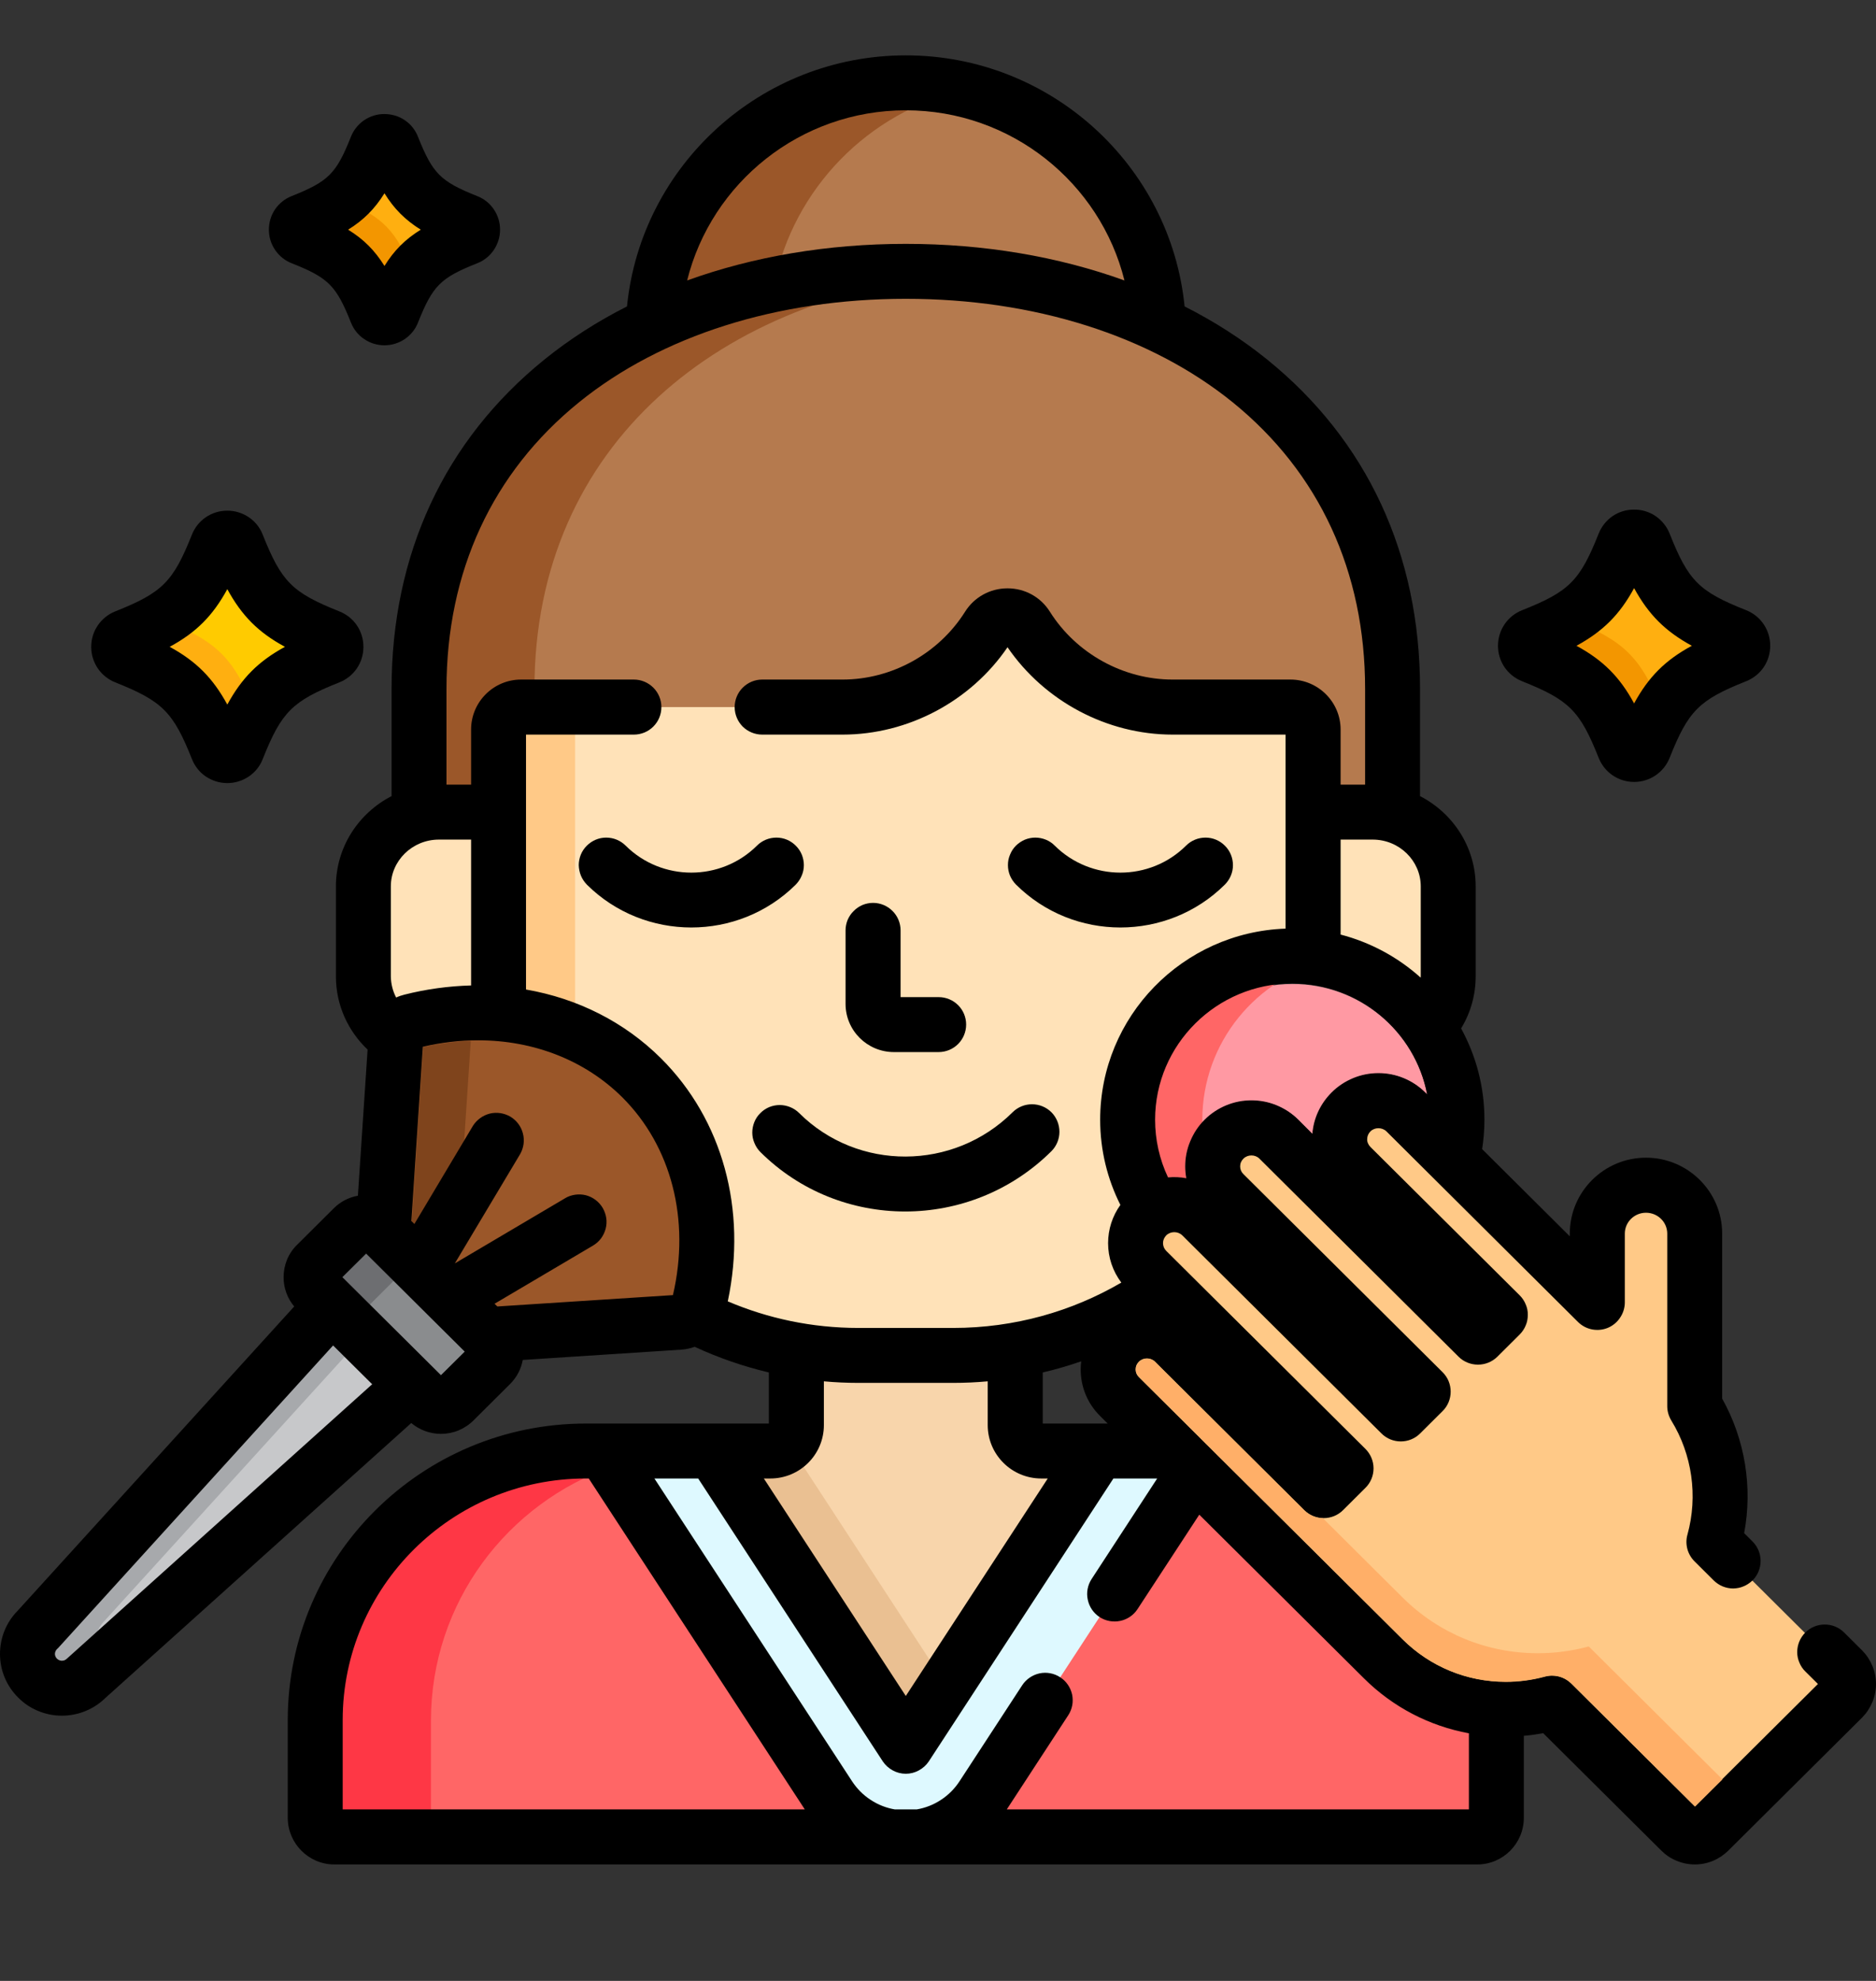 <svg width="18" height="19" viewBox="0 0 18 19" fill="none" xmlns="http://www.w3.org/2000/svg">
<rect x="0" y="0" width="18" height="19" fill="#333333" stroke="none"/>
<g id="Frame" clip-path="url(#clip0_16_163)">
<g id="Group">
<path id="Vector" d="M8.688 2.605C9.575 2.605 10.404 2.778 11.111 3.109C11.059 1.824 9.994 0.797 8.688 0.797C7.382 0.797 6.317 1.824 6.266 3.109C6.972 2.778 7.801 2.605 8.688 2.605Z" fill="#B57A4E"/>
<path id="Vector_2" d="M7.428 2.729C7.615 1.808 8.33 1.077 9.247 0.862C9.064 0.819 8.876 0.797 8.688 0.797C7.382 0.797 6.318 1.824 6.266 3.109C6.624 2.941 7.015 2.814 7.428 2.729Z" fill="#9B5729"/>
<path id="Vector_3" d="M14.354 16.395C13.944 16.373 13.562 16.204 13.27 15.914L11.266 13.922H10.54L8.69 16.754L6.84 13.922H5.62C4.188 13.922 3.023 15.08 3.023 16.503V17.439C3.023 17.464 3.028 17.488 3.037 17.51C3.047 17.532 3.06 17.552 3.077 17.569C3.094 17.587 3.115 17.6 3.137 17.609C3.159 17.619 3.183 17.623 3.207 17.623H14.173C14.274 17.623 14.357 17.541 14.357 17.439V16.503C14.357 16.467 14.355 16.431 14.354 16.395Z" fill="#FF6666"/>
<path id="Vector_4" d="M5.883 14.064L5.791 13.922H5.62C4.188 13.922 3.023 15.08 3.023 16.503V17.439C3.023 17.464 3.028 17.488 3.037 17.51C3.047 17.532 3.06 17.552 3.077 17.569C3.094 17.587 3.115 17.6 3.137 17.609C3.159 17.618 3.183 17.623 3.207 17.623H4.319C4.217 17.623 4.135 17.541 4.135 17.439V16.503C4.135 15.374 4.867 14.414 5.883 14.064V14.064Z" fill="#FE3745"/>
<path id="Vector_5" d="M11.264 13.922H10.538L8.688 16.754L6.839 13.922H5.789L7.952 17.234C8.021 17.339 8.111 17.427 8.216 17.494C8.321 17.561 8.439 17.605 8.563 17.623H8.813C8.937 17.605 9.055 17.561 9.161 17.494C9.266 17.427 9.356 17.339 9.424 17.234L11.46 14.117L11.264 13.922Z" fill="#DEF9FF"/>
<path id="Vector_6" d="M9.743 13.673V12.953C9.547 12.987 9.348 13.004 9.149 13.004H8.238C8.035 13.004 7.837 12.986 7.643 12.953V13.673C7.643 13.81 7.531 13.921 7.394 13.921H6.844L8.693 16.753L10.543 13.921H9.993C9.855 13.921 9.743 13.81 9.743 13.673V13.673Z" fill="#F8D5AB"/>
<path id="Vector_7" d="M7.564 13.844C7.518 13.887 7.457 13.911 7.394 13.911H6.844L8.693 16.743L9.075 16.158L7.564 13.844Z" fill="#EAC092"/>
<path id="Vector_8" d="M8.686 2.602C6.107 2.602 4.016 4.071 4.016 6.606V7.815C4.078 7.798 4.142 7.789 4.206 7.789H4.796V6.997C4.796 6.888 4.885 6.799 4.995 6.799H8.079C8.647 6.799 9.189 6.499 9.493 6.016C9.511 5.988 9.536 5.964 9.566 5.948C9.595 5.932 9.628 5.923 9.662 5.923C9.696 5.923 9.729 5.932 9.759 5.948C9.788 5.964 9.813 5.988 9.831 6.016C10.135 6.499 10.677 6.799 11.246 6.799H12.377C12.487 6.799 12.576 6.888 12.576 6.997V7.789H13.166C13.232 7.789 13.295 7.798 13.356 7.815V6.606C13.356 4.071 11.265 2.602 8.686 2.602L8.686 2.602Z" fill="#B57A4E"/>
<path id="Vector_9" d="M8.686 2.602C6.107 2.602 4.016 4.071 4.016 6.606V7.815C4.078 7.798 4.142 7.789 4.206 7.789H4.796V6.997C4.796 6.888 4.885 6.799 4.995 6.799H5.128V6.606C5.128 4.256 6.925 2.822 9.242 2.625C9.057 2.609 8.872 2.602 8.686 2.602L8.686 2.602Z" fill="#9B5729"/>
<g id="Group_2">
<path id="Vector_10" d="M13.698 9.849C13.819 9.721 13.893 9.551 13.893 9.364V8.502C13.893 8.108 13.569 7.789 13.168 7.789H12.597V9.182C12.817 9.209 13.029 9.283 13.218 9.398C13.408 9.513 13.572 9.666 13.698 9.849ZM3.798 9.95C3.805 9.913 3.822 9.879 3.847 9.851C3.873 9.823 3.906 9.804 3.943 9.794C4.228 9.723 4.512 9.7 4.784 9.722C4.782 9.675 4.781 9.627 4.781 9.58V7.789H4.209C3.809 7.789 3.484 8.108 3.484 8.502V9.364C3.484 9.607 3.609 9.822 3.798 9.95Z" fill="#FFE2B8"/>
<path id="Vector_11" d="M11.002 12.184C10.968 12.15 10.94 12.11 10.922 12.065C10.903 12.02 10.893 11.972 10.893 11.923C10.893 11.825 10.932 11.732 11.002 11.662C11.025 11.639 11.051 11.62 11.079 11.604C10.908 11.348 10.817 11.047 10.818 10.74C10.818 9.872 11.525 9.169 12.398 9.169C12.465 9.169 12.532 9.174 12.597 9.182V6.997C12.597 6.878 12.5 6.782 12.38 6.782H11.249C10.686 6.782 10.15 6.485 9.849 6.008C9.83 5.977 9.802 5.951 9.77 5.933C9.738 5.915 9.702 5.906 9.665 5.906C9.629 5.906 9.592 5.915 9.56 5.933C9.528 5.951 9.501 5.976 9.481 6.008C9.181 6.485 8.644 6.782 8.082 6.782H4.998C4.878 6.782 4.781 6.878 4.781 6.997L4.784 9.722C5.309 9.765 5.79 9.976 6.153 10.337C6.705 10.886 6.909 11.707 6.699 12.534C6.691 12.566 6.674 12.595 6.652 12.619C7.126 12.862 7.664 13 8.234 13H9.144C9.9 13 10.599 12.758 11.168 12.349L11.002 12.184Z" fill="#FFE2B8"/>
</g>
<path id="Vector_12" d="M5.735 6.781H4.998C4.878 6.781 4.781 6.878 4.781 6.997L4.784 9.722C5.048 9.744 5.301 9.808 5.534 9.912C5.523 9.802 5.518 9.691 5.518 9.58V6.997C5.518 6.878 5.615 6.781 5.735 6.781Z" fill="#FFC987"/>
<path id="Vector_13" d="M15.683 7.241C15.641 7.241 15.603 7.216 15.588 7.176C15.381 6.657 15.225 6.501 14.705 6.294C14.686 6.286 14.67 6.273 14.658 6.256C14.647 6.239 14.641 6.219 14.641 6.199C14.641 6.178 14.647 6.158 14.658 6.141C14.67 6.124 14.686 6.111 14.705 6.103C15.225 5.897 15.381 5.74 15.588 5.221C15.603 5.182 15.641 5.156 15.683 5.156C15.725 5.156 15.763 5.182 15.778 5.221C15.985 5.74 16.142 5.897 16.661 6.103C16.68 6.111 16.696 6.124 16.708 6.141C16.719 6.158 16.726 6.178 16.726 6.199C16.726 6.241 16.7 6.279 16.661 6.294C16.142 6.5 15.985 6.657 15.778 7.176C15.771 7.196 15.758 7.212 15.741 7.224C15.724 7.235 15.704 7.241 15.683 7.241Z" fill="#FFAF10"/>
<path id="Vector_14" d="M15.07 5.942C15.067 5.941 15.064 5.939 15.061 5.938C14.964 5.996 14.849 6.049 14.705 6.106C14.666 6.121 14.641 6.159 14.641 6.201C14.641 6.243 14.666 6.281 14.705 6.296C15.225 6.503 15.381 6.66 15.588 7.179C15.603 7.218 15.641 7.244 15.683 7.244C15.725 7.244 15.763 7.218 15.778 7.179C15.836 7.033 15.891 6.916 15.95 6.818C15.745 6.304 15.587 6.147 15.07 5.942Z" fill="#F39600"/>
<path id="Vector_15" d="M2.183 7.257C2.163 7.257 2.143 7.251 2.126 7.239C2.109 7.228 2.095 7.211 2.088 7.192C1.881 6.673 1.725 6.516 1.205 6.31C1.186 6.302 1.17 6.289 1.158 6.272C1.147 6.255 1.141 6.235 1.141 6.214C1.141 6.172 1.166 6.135 1.205 6.119C1.725 5.913 1.881 5.756 2.088 5.237C2.095 5.218 2.109 5.201 2.126 5.19C2.142 5.178 2.163 5.172 2.183 5.172C2.225 5.172 2.263 5.198 2.278 5.237C2.485 5.756 2.642 5.913 3.161 6.119C3.18 6.127 3.196 6.14 3.208 6.157C3.219 6.174 3.225 6.194 3.225 6.214C3.225 6.235 3.219 6.255 3.208 6.272C3.196 6.289 3.18 6.302 3.161 6.31C2.641 6.516 2.485 6.673 2.278 7.192C2.271 7.211 2.258 7.228 2.241 7.239C2.224 7.251 2.204 7.257 2.183 7.257Z" fill="#FFCB00"/>
<path id="Vector_16" d="M1.568 5.947C1.565 5.946 1.563 5.945 1.56 5.943C1.463 6.001 1.348 6.054 1.205 6.111C1.186 6.119 1.17 6.132 1.158 6.149C1.147 6.166 1.141 6.186 1.141 6.206C1.141 6.227 1.147 6.247 1.158 6.264C1.17 6.281 1.186 6.294 1.205 6.302C1.725 6.508 1.881 6.665 2.088 7.184C2.095 7.203 2.108 7.22 2.125 7.231C2.142 7.243 2.162 7.249 2.183 7.249C2.203 7.249 2.223 7.243 2.24 7.231C2.257 7.22 2.271 7.203 2.278 7.184C2.336 7.039 2.39 6.923 2.449 6.825C2.243 6.31 2.086 6.153 1.568 5.947ZM3.691 3.05C3.674 3.05 3.658 3.045 3.644 3.036C3.63 3.027 3.62 3.013 3.613 2.998C3.446 2.577 3.319 2.449 2.898 2.282C2.882 2.276 2.869 2.265 2.86 2.252C2.85 2.238 2.845 2.221 2.845 2.205C2.845 2.188 2.85 2.172 2.86 2.158C2.869 2.144 2.882 2.134 2.898 2.128C3.319 1.96 3.446 1.833 3.613 1.412C3.62 1.396 3.63 1.383 3.644 1.374C3.658 1.364 3.674 1.359 3.691 1.359C3.707 1.359 3.724 1.364 3.737 1.374C3.751 1.383 3.762 1.396 3.768 1.412C3.935 1.833 4.062 1.96 4.484 2.128C4.499 2.134 4.512 2.144 4.522 2.158C4.531 2.172 4.536 2.188 4.536 2.205C4.536 2.221 4.531 2.238 4.522 2.252C4.512 2.265 4.499 2.276 4.484 2.282C4.062 2.45 3.935 2.577 3.768 2.998C3.762 3.013 3.751 3.027 3.737 3.036C3.724 3.045 3.707 3.05 3.691 3.05Z" fill="#FFAF10"/>
<path id="Vector_17" d="M3.965 2.621C3.803 2.214 3.678 2.081 3.29 1.922C3.193 2.001 3.07 2.063 2.896 2.132C2.881 2.138 2.867 2.149 2.858 2.163C2.849 2.177 2.844 2.193 2.844 2.21C2.844 2.244 2.865 2.274 2.896 2.287C3.317 2.454 3.444 2.581 3.612 3.003C3.618 3.018 3.629 3.031 3.642 3.041C3.656 3.05 3.672 3.055 3.689 3.055C3.706 3.055 3.722 3.05 3.736 3.041C3.75 3.031 3.76 3.018 3.766 3.003C3.832 2.837 3.892 2.717 3.966 2.622L3.965 2.621Z" fill="#F39600"/>
<path id="Vector_18" d="M3.188 12.523L0.362 15.631C0.332 15.662 0.307 15.698 0.291 15.738C0.274 15.778 0.266 15.82 0.266 15.864C0.266 15.907 0.274 15.95 0.291 15.989C0.307 16.029 0.332 16.066 0.362 16.096C0.492 16.224 0.701 16.224 0.83 16.096L3.956 13.287L3.188 12.523Z" fill="#C7C8CA"/>
<path id="Vector_19" d="M3.484 12.818L3.188 12.523L0.362 15.631C0.332 15.662 0.307 15.698 0.291 15.738C0.274 15.777 0.266 15.82 0.266 15.864C0.266 15.907 0.274 15.95 0.291 15.989C0.307 16.029 0.332 16.066 0.362 16.096C0.492 16.224 0.701 16.224 0.83 16.096L0.972 15.968C0.926 15.905 0.904 15.827 0.91 15.749C0.917 15.671 0.95 15.598 1.006 15.543L3.484 12.818Z" fill="#A7A9AC"/>
<path id="Vector_20" d="M6.152 10.342C5.6 9.793 4.774 9.59 3.941 9.799C3.901 9.809 3.865 9.832 3.839 9.864C3.812 9.895 3.796 9.935 3.793 9.976L3.672 11.818L4.667 12.806L6.519 12.686C6.561 12.683 6.6 12.667 6.632 12.641C6.664 12.614 6.687 12.579 6.697 12.539C6.907 11.711 6.703 10.89 6.152 10.342Z" fill="#9B5729"/>
<path id="Vector_21" d="M4.517 9.984C4.366 9.989 4.213 10.009 4.061 10.043L3.945 11.801L4.453 10.952L4.517 9.984Z" fill="#7F441C"/>
<path id="Vector_22" d="M4.355 13.44C4.287 13.508 4.175 13.508 4.106 13.44L3.036 12.376C3.019 12.36 3.007 12.34 2.998 12.319C2.989 12.298 2.984 12.275 2.984 12.252C2.984 12.229 2.989 12.206 2.998 12.185C3.007 12.164 3.019 12.144 3.036 12.128L3.388 11.778C3.457 11.71 3.569 11.71 3.638 11.778L4.708 12.841C4.724 12.858 4.737 12.877 4.746 12.898C4.755 12.92 4.759 12.942 4.759 12.965C4.759 12.989 4.755 13.011 4.746 13.033C4.737 13.054 4.724 13.073 4.708 13.089L4.355 13.44Z" fill="#8A8C8E"/>
<path id="Vector_23" d="M3.462 12.599L3.856 12.207C3.899 12.165 3.958 12.147 4.014 12.152L3.638 11.778C3.569 11.71 3.457 11.71 3.388 11.778L3.036 12.128C3.019 12.145 3.007 12.164 2.998 12.185C2.989 12.206 2.984 12.229 2.984 12.252C2.984 12.275 2.989 12.298 2.998 12.319C3.007 12.341 3.019 12.36 3.036 12.376L3.405 12.743C3.404 12.716 3.409 12.69 3.419 12.665C3.428 12.64 3.443 12.618 3.462 12.599Z" fill="#6D6E71"/>
<path id="Vector_24" d="M12.402 9.438C11.676 9.438 11.086 10.024 11.086 10.744C11.086 10.936 11.128 11.125 11.21 11.298C11.268 11.292 11.327 11.295 11.385 11.305C11.378 11.268 11.375 11.23 11.375 11.192C11.375 11.022 11.441 10.863 11.561 10.743C11.62 10.685 11.69 10.638 11.767 10.606C11.844 10.575 11.927 10.558 12.01 10.559C12.179 10.559 12.339 10.624 12.459 10.743L12.595 10.879C12.607 10.729 12.671 10.59 12.78 10.482C12.838 10.424 12.908 10.377 12.985 10.345C13.062 10.313 13.145 10.297 13.228 10.297C13.398 10.297 13.557 10.363 13.677 10.482L13.695 10.501C13.58 9.896 13.044 9.438 12.402 9.438Z" fill="#FF99A3"/>
<path id="Vector_25" d="M11.268 11.293C11.307 11.293 11.345 11.296 11.383 11.303C11.376 11.266 11.373 11.228 11.373 11.19C11.373 11.032 11.431 10.883 11.537 10.767C11.537 10.759 11.536 10.751 11.536 10.742C11.536 9.997 12.058 9.374 12.758 9.213C12.641 9.186 12.521 9.172 12.4 9.172C11.528 9.172 10.82 9.875 10.82 10.742C10.82 10.968 10.868 11.182 10.954 11.376C11.05 11.321 11.158 11.293 11.268 11.293V11.293Z" fill="#FF6666"/>
<path id="Vector_26" d="M16.262 17.625C16.211 17.625 16.162 17.605 16.126 17.569L14.89 16.34C14.746 16.379 14.597 16.399 14.447 16.399C14.003 16.399 13.585 16.227 13.271 15.915L10.742 13.401C10.671 13.331 10.633 13.239 10.633 13.14C10.633 13.041 10.671 12.949 10.742 12.879C10.776 12.844 10.817 12.817 10.862 12.798C10.907 12.78 10.956 12.77 11.005 12.771C11.104 12.771 11.197 12.809 11.267 12.879L12.7 14.303L12.915 14.09L11.005 12.19C10.97 12.156 10.942 12.115 10.924 12.07C10.905 12.026 10.895 11.977 10.896 11.929C10.896 11.83 10.934 11.738 11.005 11.668C11.075 11.598 11.168 11.56 11.267 11.56C11.366 11.56 11.46 11.598 11.53 11.668L13.441 13.567L13.656 13.354L11.745 11.454C11.71 11.42 11.683 11.379 11.664 11.335C11.646 11.29 11.636 11.242 11.636 11.193C11.636 11.094 11.675 11.002 11.745 10.932C11.779 10.897 11.82 10.87 11.865 10.851C11.91 10.833 11.959 10.823 12.008 10.824C12.107 10.824 12.2 10.862 12.27 10.932L14.181 12.831L14.396 12.617L12.963 11.193C12.928 11.159 12.901 11.118 12.882 11.073C12.864 11.028 12.854 10.98 12.854 10.932C12.854 10.883 12.864 10.835 12.882 10.79C12.901 10.745 12.928 10.705 12.963 10.671C12.998 10.636 13.039 10.609 13.084 10.59C13.129 10.572 13.177 10.562 13.226 10.562C13.325 10.562 13.418 10.601 13.489 10.671L15.326 12.497V11.838C15.326 11.582 15.536 11.373 15.793 11.373C16.051 11.373 16.261 11.582 16.261 11.838V13.492C16.499 13.88 16.567 14.354 16.445 14.794L17.68 16.022C17.716 16.058 17.737 16.107 17.737 16.158C17.737 16.209 17.716 16.258 17.68 16.294L16.397 17.569C16.361 17.604 16.312 17.625 16.262 17.625Z" fill="#FFC987"/>
<path id="Vector_27" d="M8.577 10.091H9.006C9.152 10.091 9.27 9.973 9.27 9.827C9.27 9.681 9.152 9.564 9.006 9.564H8.641V8.924C8.641 8.854 8.613 8.787 8.564 8.738C8.514 8.688 8.447 8.66 8.377 8.66C8.342 8.66 8.308 8.667 8.276 8.68C8.244 8.694 8.215 8.713 8.191 8.738C8.166 8.762 8.147 8.791 8.133 8.823C8.12 8.855 8.113 8.889 8.113 8.924V9.629C8.113 9.884 8.321 10.091 8.577 10.091L8.577 10.091ZM7.636 8.112C7.587 8.062 7.52 8.034 7.45 8.034C7.38 8.034 7.313 8.061 7.263 8.111C6.916 8.456 6.35 8.456 6.003 8.111C5.953 8.061 5.886 8.034 5.816 8.034C5.746 8.034 5.68 8.062 5.63 8.112C5.606 8.136 5.586 8.165 5.573 8.197C5.56 8.229 5.553 8.264 5.553 8.298C5.554 8.333 5.561 8.367 5.574 8.399C5.587 8.431 5.607 8.46 5.631 8.485C5.907 8.759 6.27 8.896 6.633 8.896C6.996 8.896 7.359 8.759 7.635 8.485C7.659 8.46 7.679 8.431 7.692 8.399C7.706 8.367 7.713 8.333 7.713 8.298C7.713 8.264 7.706 8.229 7.693 8.197C7.68 8.165 7.66 8.136 7.636 8.112ZM10.75 8.896C11.113 8.896 11.476 8.759 11.752 8.485C11.802 8.435 11.83 8.368 11.83 8.299C11.83 8.229 11.803 8.161 11.753 8.112C11.704 8.062 11.637 8.034 11.567 8.034C11.497 8.034 11.43 8.061 11.38 8.111C11.033 8.456 10.468 8.456 10.12 8.111C10.096 8.086 10.067 8.067 10.035 8.054C10.003 8.041 9.968 8.034 9.934 8.034C9.899 8.034 9.865 8.041 9.833 8.054C9.801 8.068 9.772 8.087 9.747 8.112C9.723 8.136 9.704 8.165 9.691 8.198C9.677 8.23 9.671 8.264 9.671 8.298C9.671 8.333 9.678 8.367 9.691 8.399C9.705 8.431 9.724 8.46 9.749 8.485C10.025 8.759 10.387 8.896 10.75 8.896ZM7.295 10.677C7.27 10.701 7.251 10.73 7.238 10.762C7.225 10.794 7.218 10.829 7.218 10.863C7.218 10.898 7.225 10.932 7.239 10.964C7.252 10.996 7.271 11.025 7.296 11.05C7.678 11.43 8.181 11.62 8.685 11.62C9.192 11.62 9.7 11.427 10.088 11.042C10.137 10.993 10.165 10.926 10.165 10.856C10.165 10.786 10.138 10.719 10.089 10.669C9.986 10.566 9.819 10.566 9.716 10.668C9.149 11.232 8.23 11.235 7.668 10.676C7.643 10.651 7.614 10.632 7.582 10.619C7.55 10.606 7.516 10.599 7.481 10.599C7.446 10.599 7.412 10.606 7.38 10.619C7.348 10.633 7.319 10.652 7.295 10.677ZM14.604 6.534C15.056 6.714 15.159 6.817 15.339 7.269C15.395 7.409 15.528 7.5 15.679 7.5C15.83 7.5 15.964 7.409 16.02 7.269C16.199 6.817 16.302 6.714 16.754 6.534C16.895 6.478 16.985 6.345 16.985 6.194C16.985 6.043 16.895 5.909 16.755 5.853C16.302 5.674 16.199 5.571 16.02 5.118C15.993 5.05 15.946 4.992 15.885 4.95C15.824 4.909 15.753 4.887 15.679 4.888C15.606 4.887 15.534 4.909 15.473 4.95C15.413 4.992 15.366 5.05 15.339 5.118C15.159 5.571 15.056 5.674 14.604 5.853C14.536 5.88 14.477 5.927 14.436 5.988C14.395 6.049 14.373 6.12 14.373 6.194C14.373 6.345 14.464 6.478 14.604 6.534H14.604ZM15.679 5.641C15.818 5.895 15.978 6.055 16.233 6.194C15.978 6.332 15.818 6.492 15.679 6.747C15.541 6.492 15.381 6.333 15.126 6.194C15.381 6.055 15.541 5.895 15.679 5.641ZM1.106 6.545C1.558 6.725 1.661 6.828 1.841 7.279C1.868 7.348 1.914 7.407 1.975 7.448C2.036 7.489 2.108 7.511 2.181 7.511C2.255 7.511 2.326 7.489 2.387 7.448C2.448 7.407 2.495 7.348 2.521 7.28C2.701 6.828 2.804 6.725 3.256 6.545C3.397 6.489 3.487 6.356 3.487 6.204C3.487 6.053 3.397 5.92 3.256 5.864C2.804 5.684 2.701 5.581 2.521 5.129C2.495 5.061 2.448 5.002 2.387 4.961C2.326 4.92 2.255 4.898 2.181 4.898C2.03 4.898 1.896 4.989 1.841 5.129C1.661 5.581 1.558 5.684 1.106 5.864C1.038 5.891 0.979 5.938 0.938 5.999C0.897 6.059 0.875 6.131 0.875 6.204C0.875 6.355 0.966 6.489 1.106 6.545ZM2.181 5.651C2.32 5.906 2.479 6.066 2.734 6.204C2.479 6.343 2.32 6.503 2.181 6.758C2.042 6.503 1.883 6.343 1.628 6.204C1.883 6.066 2.042 5.906 2.181 5.651ZM2.799 2.525C3.152 2.665 3.226 2.74 3.367 3.093C3.392 3.158 3.436 3.213 3.494 3.252C3.551 3.291 3.619 3.312 3.689 3.312C3.759 3.312 3.826 3.291 3.884 3.252C3.941 3.213 3.986 3.158 4.011 3.093C4.152 2.74 4.226 2.665 4.579 2.525C4.644 2.5 4.699 2.455 4.738 2.398C4.777 2.34 4.798 2.272 4.798 2.203C4.798 2.133 4.777 2.065 4.738 2.008C4.699 1.95 4.644 1.906 4.579 1.881C4.226 1.74 4.152 1.666 4.011 1.313C3.986 1.248 3.942 1.192 3.884 1.153C3.827 1.114 3.759 1.094 3.689 1.094C3.62 1.093 3.552 1.114 3.494 1.153C3.437 1.192 3.392 1.248 3.367 1.312C3.226 1.666 3.152 1.74 2.798 1.881C2.734 1.906 2.678 1.951 2.639 2.008C2.6 2.066 2.58 2.133 2.58 2.203C2.58 2.272 2.6 2.34 2.64 2.398C2.679 2.455 2.734 2.5 2.799 2.525ZM3.689 1.854C3.781 2.003 3.888 2.11 4.037 2.203C3.888 2.295 3.781 2.402 3.689 2.551C3.596 2.402 3.49 2.295 3.34 2.203C3.49 2.11 3.596 2.003 3.689 1.854Z" fill="black"/>
<path id="Vector_28" d="M17.866 15.829L17.694 15.658C17.591 15.556 17.424 15.556 17.321 15.659C17.297 15.684 17.277 15.713 17.264 15.745C17.251 15.777 17.244 15.812 17.244 15.846C17.244 15.881 17.251 15.915 17.265 15.947C17.278 15.979 17.297 16.008 17.322 16.032L17.443 16.152L16.262 17.326L15.076 16.147C15.043 16.115 15.002 16.091 14.957 16.079C14.912 16.068 14.865 16.068 14.821 16.08C14.699 16.113 14.573 16.13 14.447 16.13C14.073 16.13 13.721 15.985 13.456 15.722L10.928 13.209C10.907 13.188 10.896 13.163 10.896 13.134C10.896 13.106 10.907 13.08 10.928 13.06C10.969 13.019 11.04 13.019 11.081 13.06L12.514 14.485C12.564 14.534 12.631 14.561 12.7 14.561C12.77 14.561 12.837 14.534 12.886 14.485L13.101 14.271C13.151 14.222 13.179 14.154 13.179 14.084C13.179 14.014 13.151 13.947 13.101 13.897L11.19 11.998C11.18 11.988 11.172 11.976 11.167 11.964C11.162 11.951 11.159 11.937 11.159 11.924C11.159 11.895 11.17 11.87 11.19 11.849C11.232 11.808 11.302 11.808 11.344 11.849L13.255 13.749C13.357 13.851 13.524 13.851 13.626 13.749L13.841 13.535C13.866 13.511 13.886 13.481 13.899 13.449C13.912 13.417 13.919 13.383 13.919 13.348C13.919 13.313 13.912 13.279 13.899 13.247C13.886 13.215 13.866 13.186 13.841 13.161L11.931 11.262C11.91 11.242 11.899 11.216 11.899 11.188C11.899 11.159 11.91 11.133 11.931 11.113C11.972 11.072 12.043 11.072 12.084 11.113L13.995 13.013C14.044 13.062 14.111 13.089 14.181 13.089C14.251 13.089 14.317 13.062 14.367 13.013L14.582 12.799C14.606 12.775 14.626 12.745 14.639 12.713C14.653 12.681 14.659 12.647 14.659 12.612C14.66 12.577 14.653 12.543 14.639 12.511C14.626 12.479 14.607 12.45 14.582 12.425L13.149 11.001C13.139 10.991 13.131 10.979 13.126 10.967C13.12 10.954 13.117 10.94 13.118 10.926C13.118 10.898 13.129 10.872 13.149 10.852C13.19 10.811 13.261 10.811 13.303 10.852L15.14 12.679C15.177 12.716 15.224 12.741 15.275 12.751C15.326 12.761 15.379 12.756 15.427 12.736C15.475 12.716 15.516 12.682 15.545 12.638C15.574 12.595 15.59 12.544 15.59 12.492V11.832C15.59 11.722 15.681 11.632 15.793 11.632C15.906 11.632 15.997 11.722 15.997 11.832V13.487C15.997 13.536 16.011 13.583 16.036 13.625C16.236 13.95 16.293 14.349 16.191 14.719C16.178 14.764 16.178 14.811 16.19 14.857C16.202 14.902 16.226 14.943 16.259 14.976L16.443 15.159C16.468 15.183 16.497 15.203 16.529 15.216C16.561 15.229 16.595 15.236 16.63 15.236C16.664 15.235 16.699 15.229 16.73 15.215C16.762 15.202 16.791 15.182 16.816 15.158C16.919 15.055 16.918 14.887 16.815 14.785L16.735 14.705C16.818 14.265 16.743 13.806 16.524 13.415V11.832C16.524 11.431 16.196 11.104 15.793 11.104C15.39 11.104 15.062 11.431 15.062 11.832V11.858L14.221 11.022C14.235 10.93 14.243 10.836 14.243 10.74C14.243 10.423 14.162 10.125 14.019 9.864C14.111 9.714 14.159 9.541 14.159 9.365V8.502C14.159 8.126 13.942 7.799 13.625 7.636V6.607C13.625 5.317 13.118 4.225 12.159 3.449C11.919 3.255 11.653 3.084 11.366 2.939C11.231 1.589 10.083 0.531 8.691 0.531C7.299 0.531 6.151 1.589 6.016 2.939C5.729 3.084 5.463 3.255 5.223 3.449C4.264 4.225 3.757 5.317 3.757 6.607V7.636C3.44 7.799 3.223 8.126 3.223 8.502V9.365C3.223 9.641 3.34 9.89 3.527 10.067L3.434 11.469C3.347 11.484 3.266 11.526 3.203 11.589L2.85 11.94C2.809 11.98 2.776 12.029 2.754 12.082C2.732 12.136 2.721 12.193 2.721 12.251C2.721 12.354 2.757 12.453 2.823 12.531L0.169 15.45C0.06 15.56 -0 15.709 2.39132e-06 15.864C2.39132e-06 16.022 0.062 16.171 0.175 16.283C0.23 16.338 0.295 16.382 0.367 16.411C0.439 16.441 0.516 16.456 0.594 16.456C0.749 16.456 0.898 16.396 1.009 16.288L3.946 13.649C4.026 13.716 4.127 13.753 4.231 13.753C4.289 13.753 4.346 13.742 4.399 13.72C4.452 13.698 4.501 13.666 4.542 13.625L4.894 13.275C4.957 13.212 5 13.132 5.016 13.044L6.54 12.945C6.584 12.942 6.626 12.932 6.666 12.918C6.894 13.024 7.133 13.106 7.377 13.164V13.654H5.621C4.044 13.654 2.761 14.93 2.761 16.498V17.435C2.761 17.682 2.962 17.883 3.208 17.883H14.174C14.421 17.883 14.621 17.682 14.621 17.435V16.649C14.684 16.644 14.745 16.635 14.807 16.624L15.94 17.75C15.982 17.792 16.032 17.826 16.088 17.848C16.143 17.871 16.202 17.883 16.262 17.883C16.383 17.883 16.497 17.835 16.583 17.75L17.866 16.475C17.951 16.389 18 16.273 18 16.152C18 16.031 17.951 15.915 17.866 15.829ZM10.005 13.164C10.13 13.135 10.254 13.099 10.374 13.057C10.371 13.082 10.369 13.108 10.369 13.134C10.369 13.304 10.435 13.463 10.556 13.582L10.628 13.654H10.005V13.164ZM13.674 10.478C13.615 10.419 13.545 10.373 13.468 10.341C13.391 10.309 13.309 10.293 13.226 10.293C13.142 10.293 13.06 10.309 12.983 10.341C12.906 10.373 12.836 10.419 12.777 10.478C12.669 10.586 12.604 10.725 12.592 10.875L12.456 10.739C12.397 10.68 12.327 10.634 12.25 10.602C12.173 10.57 12.091 10.554 12.007 10.554C11.924 10.554 11.842 10.57 11.765 10.602C11.688 10.634 11.618 10.68 11.559 10.739C11.499 10.798 11.453 10.868 11.421 10.945C11.388 11.022 11.372 11.104 11.372 11.188C11.372 11.226 11.376 11.264 11.382 11.301C11.325 11.29 11.266 11.288 11.207 11.293C11.125 11.12 11.083 10.931 11.083 10.74C11.083 10.019 11.674 9.433 12.399 9.433C13.041 9.433 13.577 9.892 13.693 10.496L13.674 10.478ZM13.632 9.365C13.632 9.369 13.631 9.373 13.631 9.377C13.412 9.18 13.148 9.038 12.863 8.964V8.053H13.171C13.425 8.053 13.632 8.255 13.632 8.502V9.365ZM8.691 1.058C9.704 1.058 10.556 1.754 10.789 2.69C10.152 2.46 9.44 2.339 8.691 2.339C7.942 2.339 7.23 2.46 6.593 2.69C6.826 1.754 7.678 1.058 8.691 1.058ZM3.75 8.502C3.75 8.255 3.957 8.053 4.211 8.053H4.52V9.452C4.304 9.458 4.09 9.487 3.881 9.54C3.853 9.547 3.826 9.556 3.801 9.568C3.768 9.505 3.751 9.435 3.75 9.365V8.502ZM0.652 15.9C0.649 15.903 0.645 15.906 0.642 15.909C0.636 15.915 0.628 15.92 0.62 15.924C0.612 15.927 0.603 15.929 0.594 15.929C0.581 15.929 0.563 15.925 0.546 15.909C0.531 15.893 0.527 15.876 0.527 15.864C0.527 15.852 0.531 15.834 0.546 15.818C0.55 15.815 0.553 15.812 0.556 15.809L3.196 12.905L3.571 13.277L0.652 15.9ZM4.231 13.19L3.285 12.25L3.513 12.024L4.459 12.964L4.231 13.19ZM6.457 12.422L4.772 12.531L4.745 12.505L5.69 11.947C5.72 11.929 5.746 11.906 5.767 11.878C5.787 11.851 5.802 11.819 5.811 11.786C5.82 11.752 5.822 11.717 5.817 11.683C5.812 11.649 5.8 11.616 5.783 11.586C5.765 11.556 5.742 11.53 5.714 11.509C5.686 11.488 5.655 11.473 5.621 11.464C5.588 11.456 5.553 11.454 5.519 11.459C5.484 11.464 5.451 11.475 5.422 11.493L4.364 12.118L4.991 11.069C5.025 11.009 5.035 10.938 5.017 10.871C5 10.804 4.957 10.747 4.898 10.711C4.838 10.676 4.767 10.665 4.7 10.681C4.633 10.698 4.575 10.74 4.538 10.798L3.976 11.74L3.947 11.711L4.057 10.04C4.234 9.999 4.412 9.978 4.587 9.978C5.124 9.978 5.615 10.172 5.97 10.524C6.444 10.996 6.624 11.702 6.457 12.421L6.457 12.422ZM6.341 10.15C5.993 9.804 5.544 9.577 5.047 9.491V7.046H6.082C6.228 7.046 6.346 6.928 6.346 6.782C6.346 6.712 6.318 6.645 6.269 6.596C6.219 6.546 6.152 6.518 6.082 6.518H5C4.735 6.518 4.52 6.733 4.52 6.998V7.526H4.284V6.607C4.284 5.482 4.724 4.532 5.555 3.859C6.345 3.219 7.459 2.866 8.691 2.866C9.923 2.866 11.037 3.219 11.828 3.859C12.658 4.532 13.098 5.482 13.098 6.607V7.526H12.863V6.998C12.863 6.733 12.647 6.518 12.382 6.518H11.251C10.778 6.518 10.327 6.269 10.074 5.868C9.986 5.727 9.834 5.643 9.667 5.643C9.501 5.643 9.348 5.727 9.26 5.867C9.007 6.269 8.557 6.518 8.084 6.518H7.313C7.243 6.518 7.176 6.546 7.126 6.596C7.077 6.645 7.049 6.712 7.049 6.782C7.049 6.852 7.077 6.919 7.126 6.969C7.176 7.018 7.243 7.046 7.313 7.046H8.084C8.712 7.046 9.313 6.727 9.667 6.208C10.022 6.726 10.622 7.046 11.251 7.046H12.335V8.907C11.348 8.941 10.556 9.75 10.556 10.74C10.556 11.033 10.626 11.311 10.75 11.557C10.673 11.664 10.632 11.792 10.632 11.924C10.632 12.062 10.677 12.193 10.759 12.302C10.286 12.578 9.735 12.737 9.146 12.737H8.236C7.791 12.737 7.368 12.646 6.983 12.482C7.169 11.604 6.934 10.739 6.341 10.15ZM7.391 14.181C7.675 14.181 7.905 13.952 7.905 13.669V13.249C8.014 13.259 8.124 13.264 8.236 13.264H9.146C9.258 13.264 9.368 13.259 9.477 13.249V13.669C9.477 13.952 9.708 14.181 9.991 14.181H10.053L8.691 16.267L7.329 14.181H7.391ZM3.288 17.355V16.498C3.288 15.221 4.334 14.181 5.621 14.181H5.649L7.722 17.355H3.288ZM9.66 17.355L10.249 16.453C10.288 16.394 10.301 16.323 10.287 16.254C10.272 16.186 10.232 16.126 10.173 16.088C10.114 16.049 10.043 16.036 9.975 16.05C9.906 16.065 9.846 16.106 9.808 16.164L9.206 17.086C9.16 17.156 9.1 17.217 9.029 17.263C8.958 17.31 8.879 17.341 8.796 17.355H8.586C8.503 17.341 8.424 17.31 8.353 17.263C8.282 17.217 8.222 17.156 8.176 17.086L6.279 14.181H6.699L8.47 16.894C8.494 16.93 8.527 16.96 8.566 16.981C8.604 17.002 8.647 17.013 8.691 17.013C8.735 17.013 8.778 17.002 8.816 16.981C8.855 16.96 8.888 16.93 8.912 16.894L10.683 14.181H11.103L10.474 15.145C10.436 15.203 10.422 15.275 10.437 15.343C10.451 15.412 10.492 15.472 10.55 15.51C10.672 15.589 10.836 15.555 10.915 15.433L11.507 14.528L13.085 16.096C13.364 16.374 13.714 16.555 14.094 16.625V17.355L9.66 17.355Z" fill="black"/>
<path id="Vector_29" d="M14.449 16.132C14.575 16.132 14.701 16.115 14.823 16.082C14.914 16.057 15.011 16.083 15.078 16.149L16.264 17.328L16.527 17.067L15.244 15.792C15.085 15.835 14.921 15.857 14.756 15.857C14.265 15.857 13.805 15.667 13.458 15.323L12.694 14.563C12.627 14.561 12.564 14.534 12.516 14.487L11.083 13.062C11.042 13.021 10.971 13.021 10.93 13.062C10.92 13.072 10.912 13.083 10.906 13.096C10.901 13.109 10.898 13.123 10.898 13.136C10.898 13.165 10.909 13.19 10.93 13.21L13.459 15.724C13.723 15.987 14.075 16.132 14.449 16.132Z" fill="#FFAF68"/>
</g>
</g>
<defs>
<clipPath id="clip0_16_163">
<rect width="18" height="18" fill="white" transform="translate(0 0.5)"/>
</clipPath>
</defs>
</svg>
